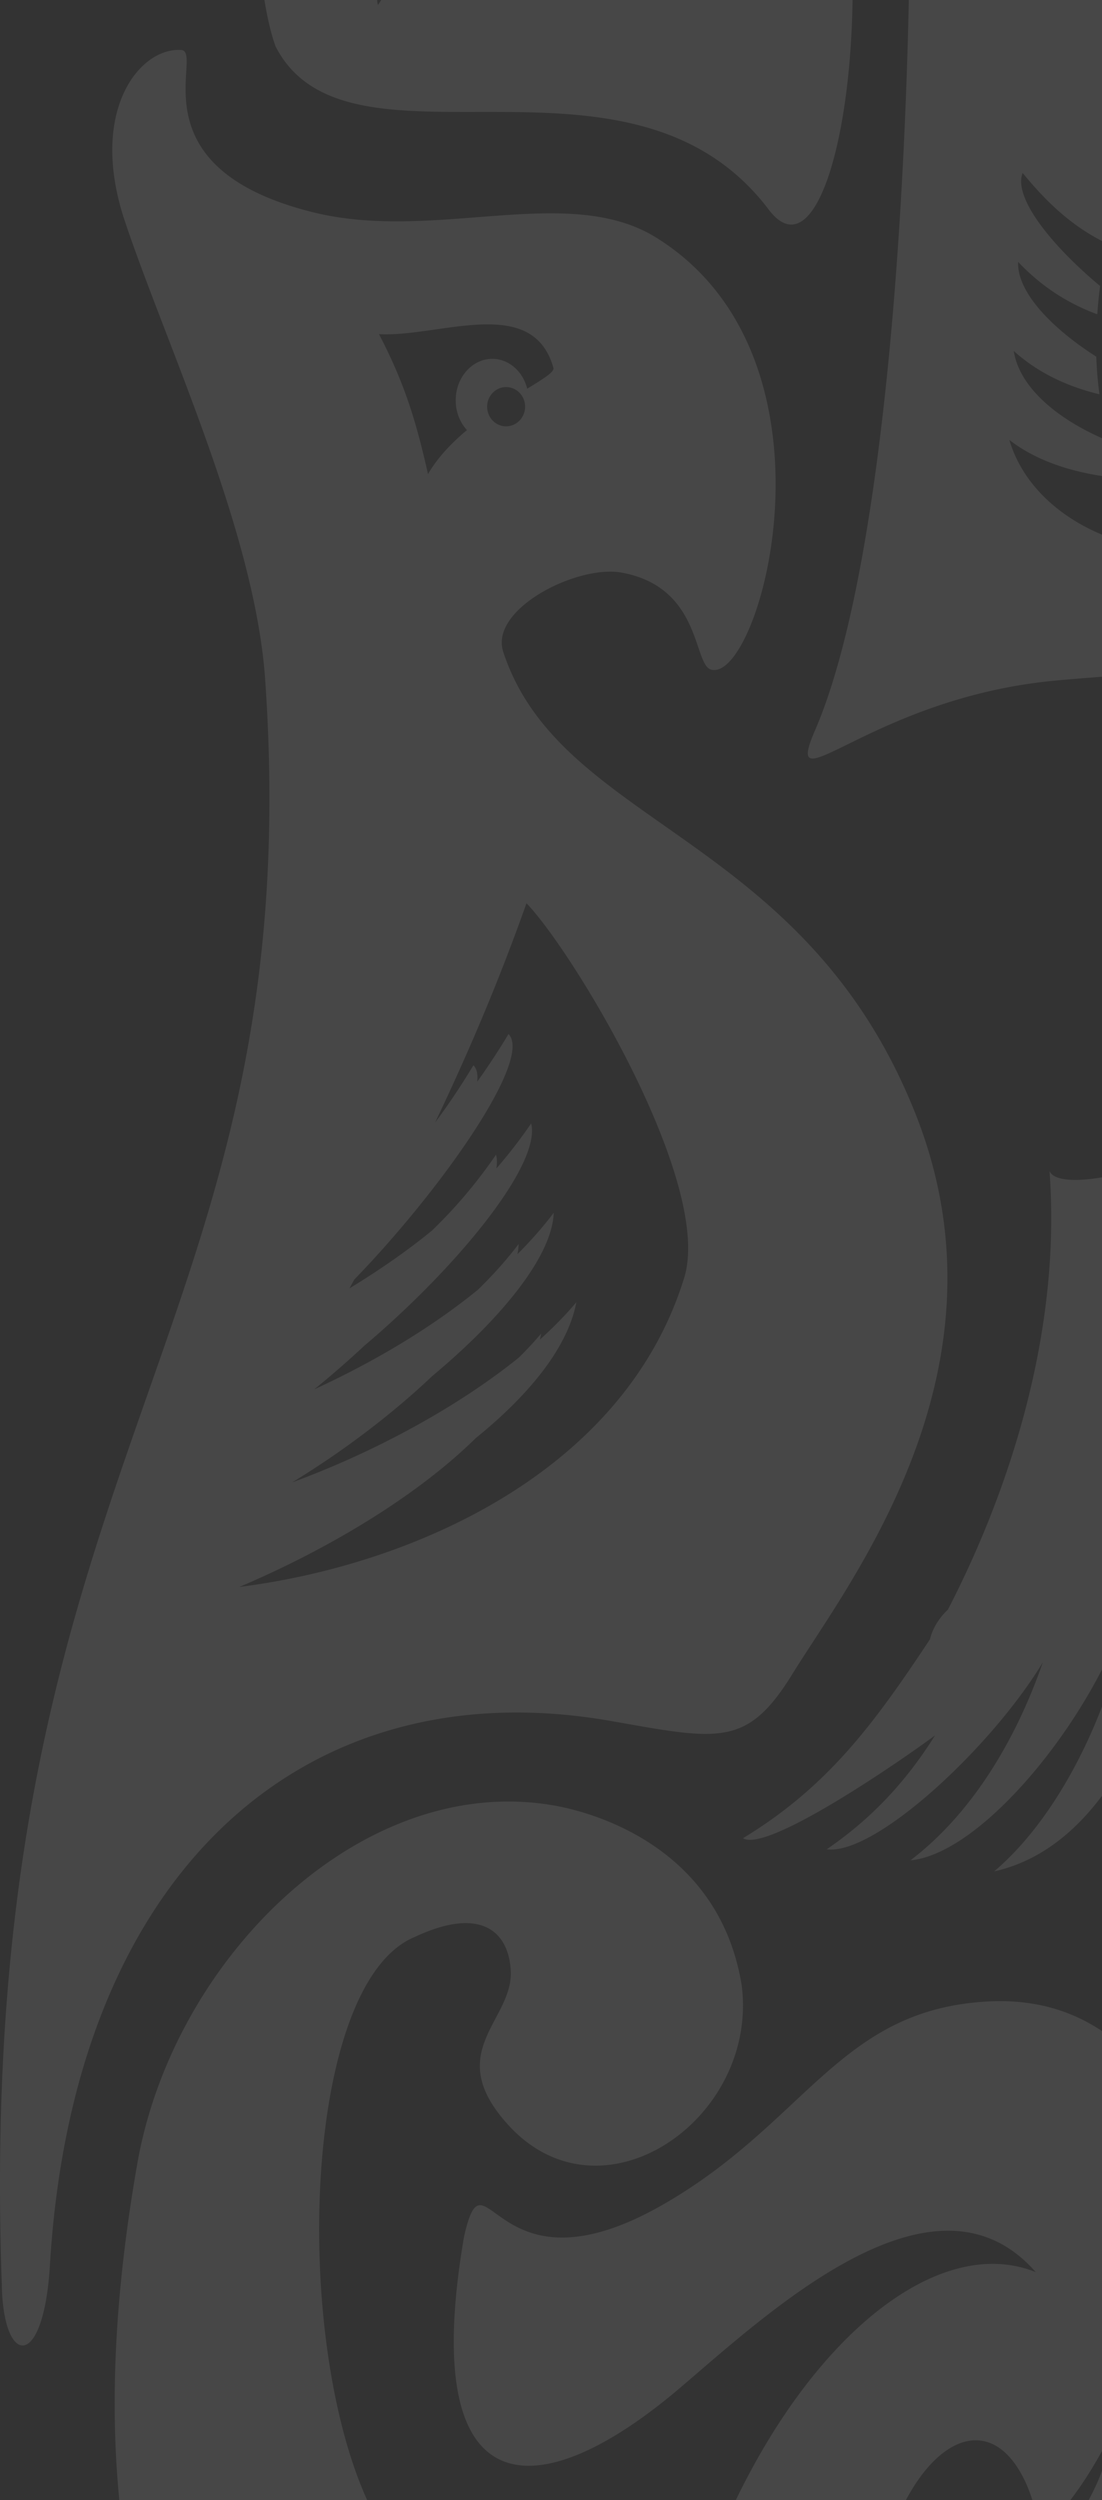 <svg xmlns="http://www.w3.org/2000/svg" width="221" height="501" viewBox="0 0 221 501"><rect x="0" y="0" width="221" height="501" fill="#333333" stroke="none"/><g><g clip-path="url(#clip-5DDF1C3A-8521-D268-C370-4177FEB9362D)" opacity=".1"><path fill="#fefefe" d="M427.64 371.7c14.778 12.543 8.867 32.256 3.774 40.231-5.408 8.488-16.511 16.444-24.273 17.873-7.16 1.318-4.698-4.285-.61-8.451 6.746-6.895 5.551-16.994.916-20.089-5.732-3.836-10.555.138-13.718-11.124-5.273-18.752 19.278-30.041 33.912-18.44m6.685 132.191c7.449-14.132 3.166-53.093-9.186-43.344-3.976 3.134-9.923 10.488-15.33 23.863-10.867-.5-16.625-.81-24.686-7.69-1.484 4.602 10.643 12.41 19.648 15.226-6.864.537-13.413-.173-19.369-4.456.117 5.103 9.986 10.068 19.46 11.608a71.534 71.534 0 0 0-.477 1.777c-6.676.957-13.459.529-18.713-2.624 1.314 5.102 8.673 8.228 17.165 8.938-.27 1.149-.522 2.315-.764 3.508-6.001.784-11.858.447-16.14-1.685 3.895 6.05 15.042 8.72 27.304 5.804 7.944-1.066 17.624-4.51 21.088-10.925m-14.291 102.85c-44.437 18.371-64.076-14.012-66.46-56.475-9.533-4.032-12.716-23.882-11.225-32.475 1.683-9.67 12.4.046 13.109-4.661 3.21-21.629 10.333-44.16 25.606-62.231 18.339-23.517 46.21-8.465 62.712-35.385 9.115-24.319 38.087 13.592 28.19 67.768-1.856 26.646-14.427 62.395-68.251 73.615-.555 10.646 1.155 16.31 21.313 8.676 9.206-3.494 23.523-10.92 37.641-22.541 9.88-8.137 5.058 19.959-4.102 31.571-6.632 8.42-20.731 24.794-38.533 32.137m-167.35-219.25c-8.667-10.839 16.805.173 60.29-24.291 30.51-17.178 66.976-17.761 72.969 20.93 1.536 24.456-28.691 46.506-44.06 27.552a33.78 33.78 0 0 1-1.454-1.949 5.218 5.218 0 0 0-.928-2.495c5.093.728 11.73-16.577 3.11-22.325-16.178-10.793-35.083-2.941-39.085 12.597 4.384-4.08 10.631-5.866 17.006-6.002a39.728 39.728 0 0 0-3.12 5.701c-7.047 3.161-12.694 8.48-13.604 14.774 3.074-3.325 6.784-5.42 10.713-6.594a62.32 62.32 0 0 0-1.455 7.14c-5.211 4.3-9.067 9.537-8.985 13.927 2.946-3.689 6.093-6.13 9.385-7.733.364 1.676.791 3.051 1.282 4.19-6.275 6.257-11.576 13.953-10.385 18.007 6.675-9.692 11.85-12.224 20.234-14.838a56.555 56.555 0 0 1 6.183-1.42c.455.009.891-.073 1.31-.2 11.812-1.586 19.233 2.759 19.86 15.046 1.037 20.229 3.32 41.014-1.827 39.638-6.348-1.685-26.3 5.247-26.79 9.837-.392 3.67-.728 6.868-.992 10.393 6.62 57.172 16.915 114.088 10.358 127.66-17.187 7.423-65.602 6.066-65.029-1.039 10.321-10.183 11.895-55.396 10.121-115.154-1.791-5.046-5.329-8.653-8.975-7.105-4.765 2.022-4.665-.391-7.839 1.376-3.865 2.15-2.5-17.533-2.4-28.855.036-4.527 2.81-8.543 13.376-16.467.7-.547 1.337-1.184 1.9-1.922-3.919-30.995-10.739-57.354-21.17-70.379m-30.838 117.181c-3.902 6.475-8.14 10.93-12.569 14.286.027-1.31.018-2.619-.018-3.892 7.169-9.603 13.757-21.251 12.514-25.316-4.646 8.611-8.557 13.577-13.222 17.787-.78-4.983-2.196-9.367-4.247-12.677-6.779-11.012-17.95-6.047-24.947 11.076-6.996 17.142-7.16 39.975-.372 50.988 2.795 4.528 6.325 6.356 10 5.756 9.411 2.764 29.294-12.804 33.015-28.2-4.937 6.612-12.088 11.277-19.184 13.932.38-.818.753-1.673 1.116-2.564a62.65 62.65 0 0 0 1.18-3.101c8.448-6.438 15.654-15.386 16.815-23.17a43.443 43.443 0 0 1-14.156 13.285 84.52 84.52 0 0 0 .916-5.629c7.17-7.71 13.195-17.014 13.159-22.56m33.144 98.265c-2.64 9.046-36.157-12.78-57.453-1.517-15.206 18.42-32.809 26.386-46.673 18.62-21.821-12.217-26.176-58.721-9.717-103.845 15.778-43.262 44.958-69.576 66.562-60.901a29.182 29.182 0 0 0-1.452-1.544c-20.306-20.092-52.172 9.673-69.81 24.687-29.09 24.76-52.744 24.006-43.362-30.373 4.383-18.902 5.662 13.515 40.204-6.486 28.563-16.521 35.132-38.993 64.965-40.519 58.206-2.96 52.725 105.553 50.929 128.751-4.228 54.37 6.188 67.686 5.807 73.127M101.536 77.567c-2.088-.027-3.825 1.72-3.843 3.888-.027 2.16 1.665 3.951 3.753 3.978 2.106.018 3.834-1.728 3.861-3.888.027-2.178-1.665-3.96-3.771-3.978m108.937 157.106c2.437 5.265 29.368-2.323 33.178-8.673 4.063 30.982 1.49 138.815-44.283 149 14.58-12.344 24.566-35.975 26.922-52.737l-.172.073v-.027c-6.843 21.672-28.899 49.102-43.533 50.477 13.18-10.048 21.658-25.58 26.542-39.664-10.382 17.136-33.684 38.717-43.335 37.45 9.742-6.65 16.45-14.42 21.731-22.829-5.66 4.227-33.612 23.677-38.523 20.607 17.199-10.422 26.48-23.258 37.494-39.846.569-2.323 1.923-4.391 3.593-5.94 12.333-23.84 22.796-55.68 20.386-87.891m27.613-81.241c-1.526-.792-2.543-5.057 4.84-6.44 7.218-1.364 18.595-2.192 23.997-1.255 2.688.455 5.058 1.064 7.164 1.774a8.506 8.506 0 0 0 2.842 1.973c11.632 10.714 17.552 15.798 22.255 29.814 2.797-2.174-.517-11.824-5.393-20.937.59-1.073 1.162-2.137 1.752-3.192 3.678 3.847 6.81 8.294 9.035 13.77 1.807-3.466-1.299-11.033-6.365-18.563.772-1.365 1.552-2.72 2.333-4.066 3.896 3.61 7.219 7.713 9.443 12.278 1-4.383-1.888-10.577-6.755-16.744.935-1.5 1.87-2.992 2.833-4.447 3.886 3.338 7.173 7.021 9.316 10.832.363-4.848-2.143-10.06-6.429-15.052 12.34-17.29 28.039-30.033 53.853-29.132 7.6.264 25.342.41 29.873 22.365 3.468 23.493-21.91 47.831-43.965 32.542-8.299-5.757-4.549-12.387-10.642-12.797-13.62-.918-16.107 19.992-19.74 31.615-14.6 46.685-12.148 129.797 3.678 151.689 7.636 10.568-54.697 31.16-68.816 31.515-21.238.545-12.485-7.477-9.988-12.079 20.266-37.445 30.999-141.047 9.497-183.067-4.022-7.849-9.316-9.65-14.618-12.396m179.22 94.06c-.333-2.925-.837-5.616-1.611-7.983.459 2.88.999 5.517 1.61 7.983m-1.753 44.431c.045-1.257.108-2.532.17-3.843-7.905-15.412-13.338-34.185-9.443-39.568 1.853 9.746 5.585 17.962 10.316 25.431.162-2.396.306-4.782.405-7.141-3.796-13.226-5.81-26.734-2.725-29.63-1.583-3.58-3.93-6.14-7.34-7.269-28.871-9.555-39.322 18.964-34.996 38.967 4.101 19 19.373 35.314 30.68 39.13-9.616-12.716-15.56-26.233-13.34-36.06 3.634 12.004 13.195 24.893 23.359 34.785a8.172 8.172 0 0 0 1.502-2.195c-11.477-15.54-19.86-35.223-16.352-44.295 2.851 11.586 9.84 22.534 17.764 31.688m10.08-217.912c42.808 1.046 48.828 46.238 50.088 68.034 3.88 66.825-34.296 174.038-8.223 217.266 2.747 4.557 11.668 8.678 4.452 14.436-.463.373-11.496 4.522-30.162-4.684-18.485-9.106-48.62-35.423-77.395-33.394-42.781 3.002-45.836-100.565-24.36-134.832 21.46-34.267 56.934-35.914 82.87-7.259 3.636-29.774 1.034-63.995-18.974-87.829-10.28-12.226-25.112-11.543-27.823-17.63-5.856-13.098 38.33-14.254 49.527-14.108M105.58 181c-5.426 15.328-11.592 29.855-18.316 43.918 2.56-3.406 5.093-7.177 7.68-11.458.694.71.92 1.84.757 3.306a145.393 145.393 0 0 0 6.282-9.563c4.994 5.128-14.043 31.823-30.926 49.192l-.973 1.776c5.769-3.516 11.33-7.314 16.558-11.595a97.806 97.806 0 0 0 12.836-15.2c.207.81.225 1.73.072 2.76a96.19 96.19 0 0 0 6.967-9.018c2.083 8.234-15.008 28.972-33.423 44.52a192.244 192.244 0 0 1-10.077 8.77c11.267-5.182 22.868-11.858 32.837-19.973 2.975-2.897 5.715-5.939 8.158-9.154a12.578 12.578 0 0 1-.244 2.04c2.641-2.64 5.084-5.4 7.274-8.288-.288 8.68-10.5 21.158-24.355 32.707-7.95 7.55-17.865 15.082-28.087 21.303 15.405-5.638 32.477-14.536 45.466-25.02a73.617 73.617 0 0 0 4.48-4.817c-.073.4-.18.82-.27 1.23 2.694-2.433 5.155-4.937 7.31-7.487-1.695 8.97-9.33 18.452-20.2 27.25C83.865 299.54 66.297 310.24 48 318c34.613-4.363 77.176-22.97 89.21-61.942 5.85-18.981-22.373-65.504-31.63-75.058M76 66.962C81.109 76.69 83.49 84.543 85.834 95c1.931-3.332 4.76-6.269 7.81-8.818-1.41-1.522-2.28-3.692-2.253-6.08.055-4.566 3.379-8.24 7.407-8.195 3.315.036 6.08 2.567 6.931 5.98 3.27-1.99 5.476-3.368 5.256-4.16C106.837 58.882 88.14 67.62 76 66.961M90.493-47.04c.027 1.44.11 2.889.228 4.338-7.833 3.505-14.466 9.62-15.457 16.376 4.558-5.28 10.517-7.89 16.521-8.84.173.851.337 1.685.528 2.509-8.516 4.945-16.904 13.749-16.785 19.998 5.422-7.218 11.554-10.099 18.031-11.502C85.217-17.885 74.181-4.353 75.801 1c7.505-11.512 13.018-13.396 23.926-17.59 6.05 2.564 14.538 2.872 21.298-1.358 19.932-12.526 8.633-28.268-1.91-32.525-.592-1.187-1.775-2.274-3.767-3.016C99.773-59.331 78.83-55.038 75-39.985c4.012-4.085 9.67-6.295 15.493-7.055m50.7-36.565c44.172 24.647 30.992 149.411 12.963 125.6-27.862-36.794-84.419-4.473-98.893-32.693-5.337-14.656-5.708-56.795-1.746-88.107 4.189-23.61-20-1.118-18.445-23.41 1.954-27.994 55.589-54.16 73.075-58.06 33.842-7.573 72.388 45.95 33.046 76.67m22.25 229.97c26.851-61.946 22.988-297.356 3.247-310.45-.762-7.507 46.03-23.148 63.45-21.838 9.62 16.988-1.67 175.94-8.452 234.574-5.74-2.848-10.827-6.915-16.604-13.994-1.967 5.004 6.012 14.722 15.534 22.656a90.113 90.113 0 0 0-.562 5.669c-5.64-2.084-10.973-5.341-15.87-10.491-.29 5.932 6.638 13.23 15.67 18.98.09 2.63.308 5.141.635 7.544-6.357-1.538-12.324-4.286-17.193-8.69 1.179 7.498 9.131 14.022 19.333 18.18.87 2.711 1.95 5.195 3.2 7.425-8.895-.655-17.382-3.067-23.413-7.78 4.815 16.36 26.325 26.242 48.152 21.028 1.777-.228 3.6-.646 5.486-1.238 3.128-.991 5.005-1.956 6.012-2.975l.072-.036c13.448-6.816 3.79-28.362-4.062-27.616 1.877-2.056 1.913-4.568.852-6.66 16.232-21.383 48.124-6.615 48.07 16.633-.118 46.932-56.313 45.486-95.278 49.089-37.115 3.43-55.17 25.896-48.278 9.99m195.85-293.472c-15.527 28.035-17.552 117.45-11.207 183.68 2.142 22.326 12.608 27.205 14.425 30.36.579.995.624 2.053.235 3.138-9.879-5.162-15.907-9.148-22.768-19.326-2.711 3.703 7.783 16.745 17.345 24.99-.307.2-.624.383-.94.583-7.077-3.119-13.54-7.323-18.79-14.109-.841 4.05 4.799 11.017 12.246 17.146a45.664 45.664 0 0 1-5.703 1.67c-3.353-2.053-6.408-4.488-8.93-7.352.127 2.572 1.627 5.363 4.067 8.154-6.932.702-13.385-.648-16.115-5.573-3.172-5.709-6.01-16.544-8.46-30.634-33.912 29.622-78.29-24.451-70.88-76.08 4.294-29.924 10.856-87.663 9.247-105.228-2.015-21.861 30.631-3.503 41.532 2.435-10.205 27.652-17.363 69.668-14.136 95.497 3.877 31.035 23.355 40.557 26.166 5.326-.57-9.695-1.013-19.527-1.338-29.267-1.59-18.185-3.28-46.804.127-71.091.433-8.956 1.048-17.037 1.862-23.922 11.189-15.988 47.442-2.417 52.016 9.603m64.308 83.548c4.819-16.205-3.212-59.052-18.2-47.486-3.59 2.78-6.424 12.259-8.21 23.953-9.908-.529-15.566-1.24-24.156-8.869-.83 5.396 12.434 14.51 21.854 17.792-6.794.647-13.462-.183-20.04-5.195.839 5.87 11.017 11.557 20.573 13.452-.054.757-.09 1.523-.136 2.288-6.406 1.012-13.065.465-18.642-3.135 2.049 5.97 9.836 9.615 18.426 10.445-.01 1.367-.01 2.725.009 4.065-5.974.993-11.983.62-16.62-1.896 5.512 8.221 20.211 11.074 33.9 4.548 5.043-1.595 9.618-4.767 11.242-9.962m-6.655 117.102c-96.56 10.814-60.813-173.577-31.351-194.888 39.31-28.436 60.596 4.689 69.241 44.803 12.877 59.825-4.358 96.14-54.746 89.424.453 2.99-.479 19.057 17.77 17.376 8.346-.782 23.936-3.218 36.226-11.987 5.362-3.835 9.811 12.386.551 29.453-5.561 10.251-11.765 22.92-37.69 25.819M98.663-125.24C89.329-118.537 87.226-96.89 88.227-81c8.88-4.575 22.832-11.27 31.092-22.502 12.02-16.327-8.188-30.707-20.655-21.738M36.337 10.018c4.785.318-9.94 23.574 26.565 32.546 24.431 6.005 51.042-5.96 68.743 5.077 39.093 24.33 20.74 89.703 10.881 86.51-3.491-1.129-1.917-16.515-17.864-19.408-8.873-1.62-26.565 7.297-23.734 15.895 11.505 35.057 60.303 36.276 82.654 92.515 20.37 51.243-13.242 93.77-24.702 112.34-9.064 14.677-14.699 13.184-36.28 9.381-61.263-10.8-107.818 29.953-112.584 108.938-1.24 21.29-9.434 20.545-9.66 3.812C-5.47 291.01 62.332 268.11 53.179 136.18c-2.044-29.589-19.809-66.993-28.14-91.86-7.353-21.945 2.895-34.865 11.298-34.301m112.4 387.779c3.454 26.738-27.93 48.556-46.714 28.115-13.49-14.682.879-20.97.408-30.931-.39-8.056-6.11-13.041-19.31-6.817-24.83 10.335-24.984 96.957-3.309 123.048 7.86 9.45 19.21 6.808 34.259-2.953 19.11-12.421-6.092 114.208-24.178 123.741-1.27-3.682-2.838-7.2-4.642-10.644 5.947-10.69 9.012-21.198 6.98-29.145-1.921 7.364-5.919 15.12-10.905 22.4a134.224 134.224 0 0 0-3.436-5.166c5.322-11.638 7.95-22.848 5.403-28.999-1.677 8.047-5.221 15.866-9.7 23.084-1.033-1.403-2.112-2.789-3.19-4.192 4.822-13.296 7.197-26.401 3.952-30.685-1.442 9.36-4.533 17.407-8.585 24.789-.762-.976-1.532-1.95-2.303-2.935 4.043-15.256 6.074-31.678 1.958-33.61-1.124 11.346-3.336 19.257-6.926 27.222C35.872 554.5 13.063 516.006 27.541 433.53c7.261-41.347 45.336-78.73 83.955-71.667 7.706 1.422 32.745 8.33 37.241 35.934"/></g></g></svg>